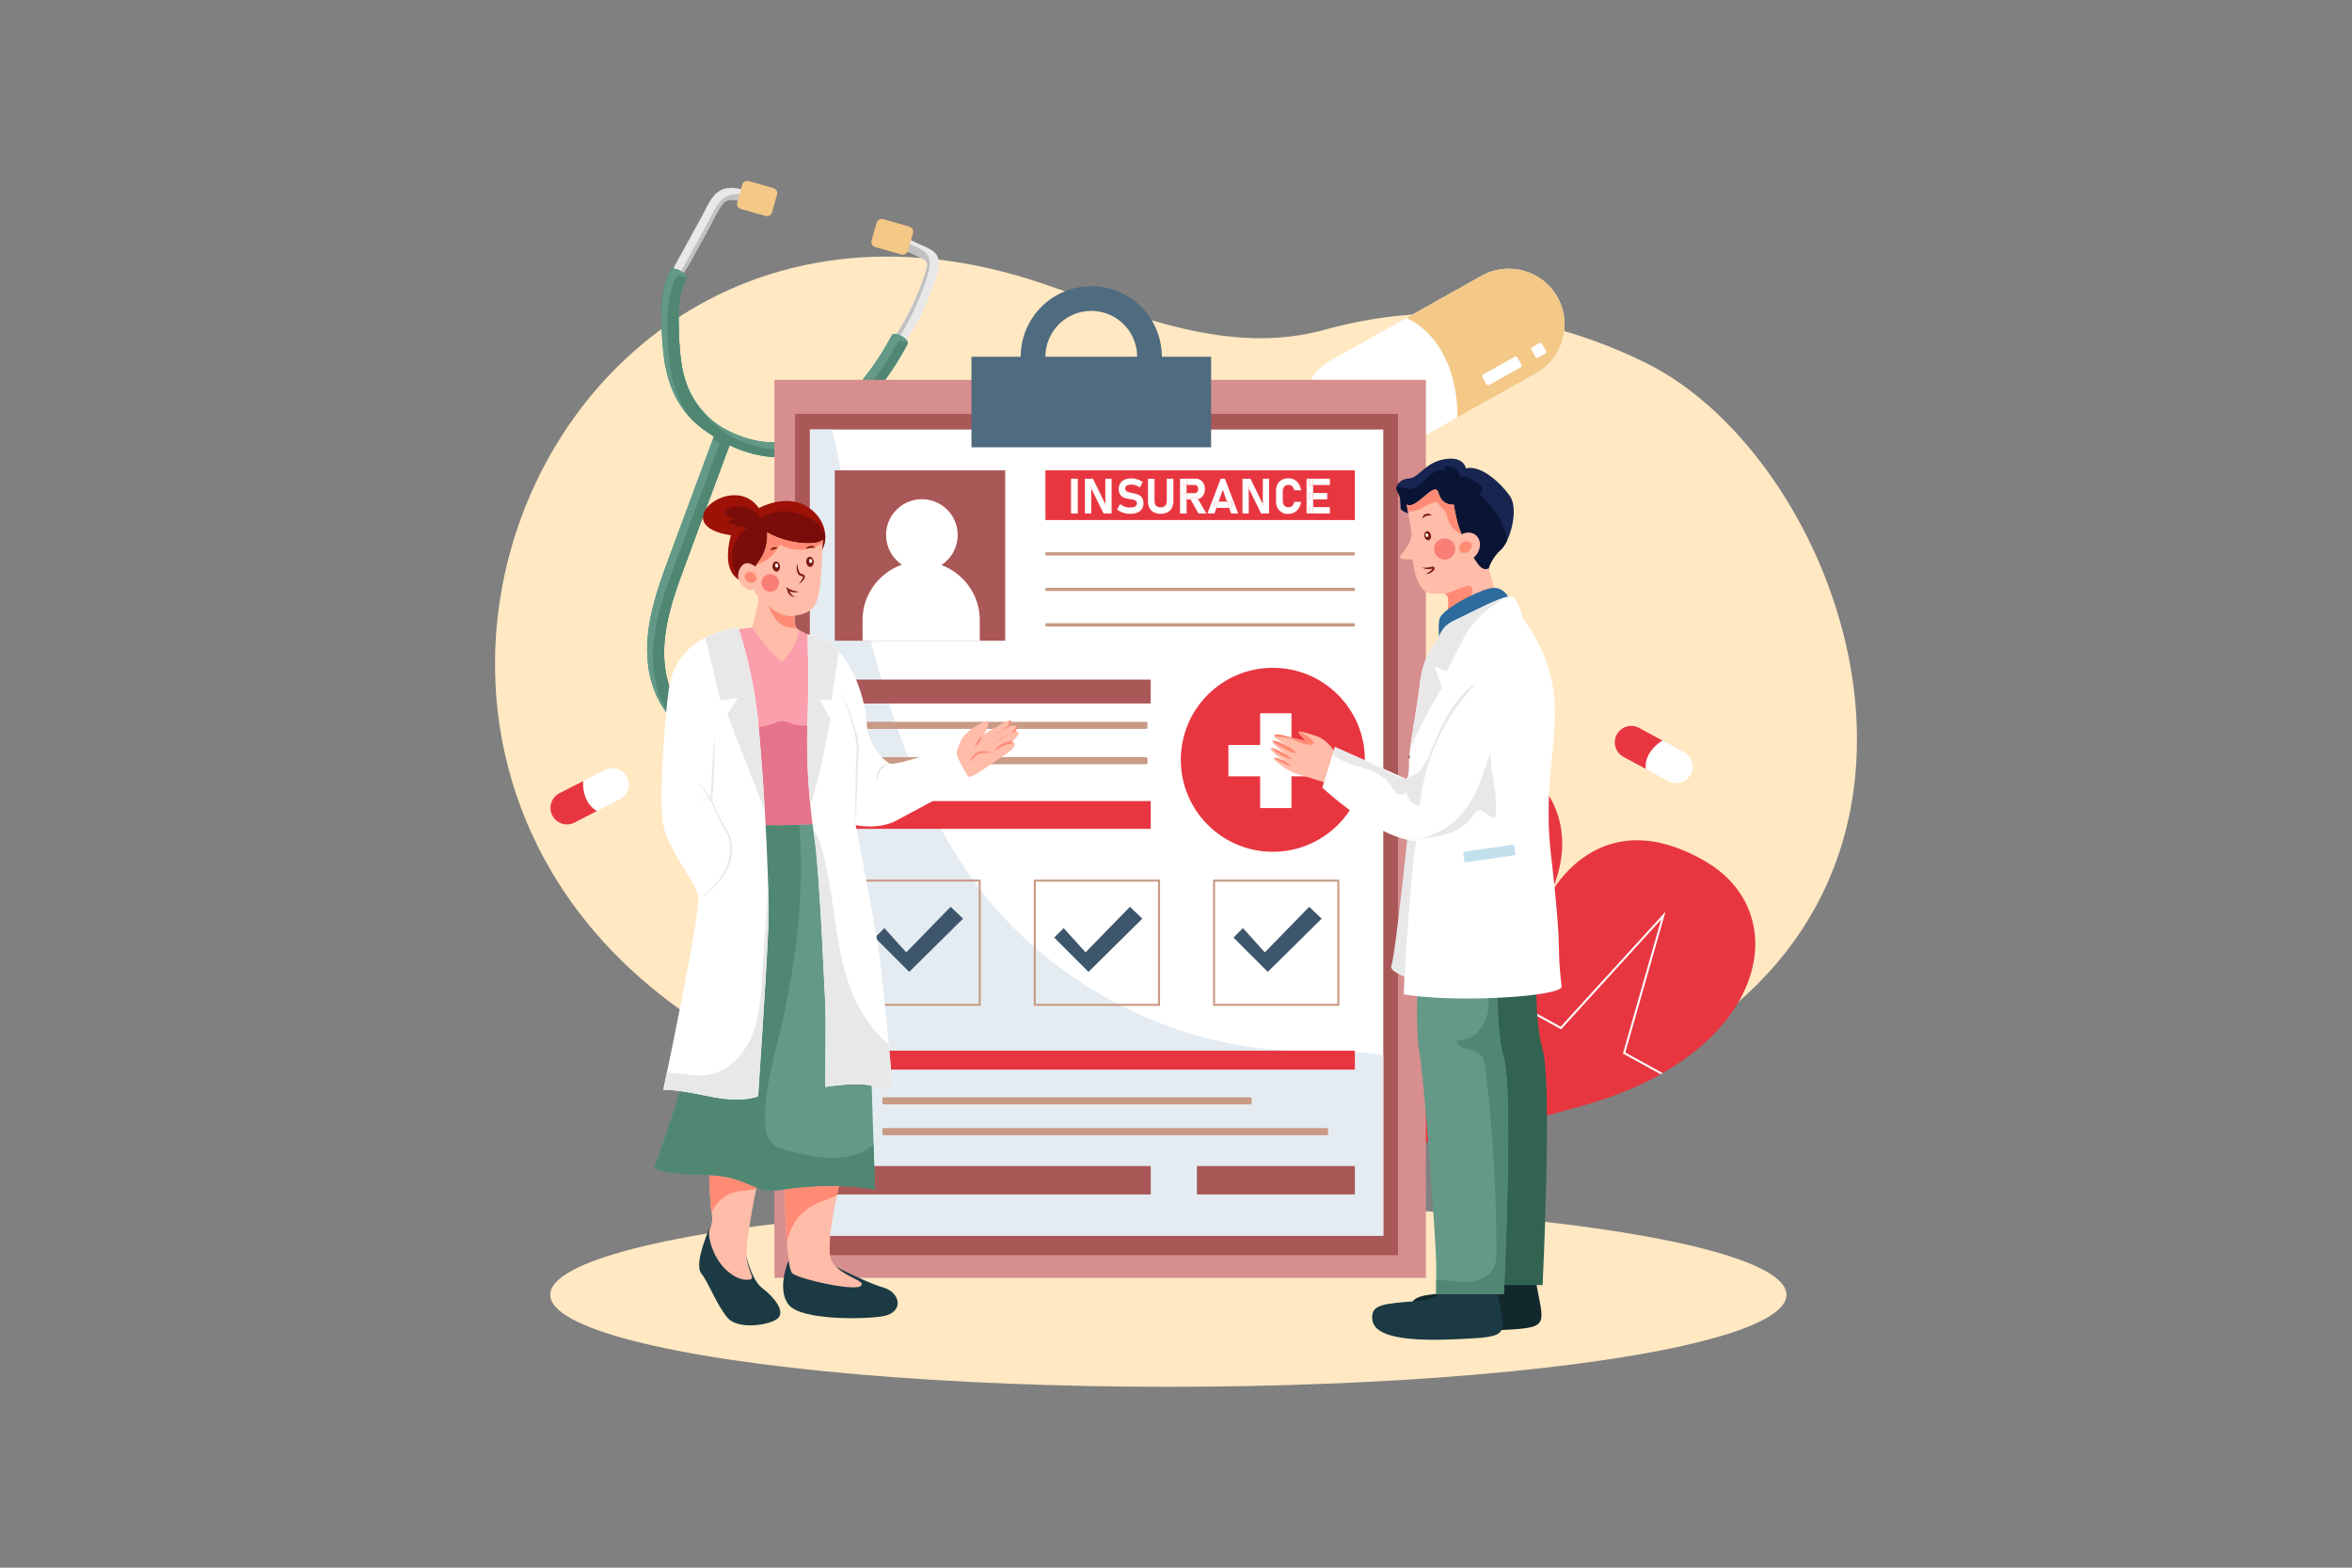 <svg xmlns="http://www.w3.org/2000/svg" xmlns:xlink="http://www.w3.org/1999/xlink" viewBox="0 0 4680 3120"><rect x="0" y="0" width="4680" height="3120" fill="#808080" stroke="none"/><defs><style>.cls-1{fill:none;}.cls-2{fill:#649987;}.cls-13,.cls-3{fill:#fff;}.cls-3{opacity:0;}.cls-4{fill:#ffe8c2;}.cls-5{fill:#e8e8e8;}.cls-6{clip-path:url(#clip-path);}.cls-7{fill:#c1c1c1;}.cls-8{clip-path:url(#clip-path-2);}.cls-9{fill:#0d8389;}.cls-10{clip-path:url(#clip-path-3);}.cls-11{fill:#508773;}.cls-12{fill:#f4c887;}.cls-14{fill:#e83640;}.cls-15{clip-path:url(#clip-path-4);}.cls-16{fill:#d68e8e;}.cls-17{fill:#aa5757;}.cls-18{clip-path:url(#clip-path-5);}.cls-19{fill:#e4ecf2;}.cls-20{fill:#c99a85;}.cls-21{fill:#3e566b;}.cls-22{fill:#4f6b7f;}.cls-23{fill:#1b3a43;}.cls-24{fill:#ffbca9;}.cls-25{clip-path:url(#clip-path-6);}.cls-26{fill:#ff8b74;}.cls-27{clip-path:url(#clip-path-7);}.cls-28{clip-path:url(#clip-path-8);}.cls-29{clip-path:url(#clip-path-9);}.cls-30{fill:#fc9fad;}.cls-31{clip-path:url(#clip-path-10);}.cls-32{fill:#e57389;}.cls-33{fill:#9d1107;}.cls-34{clip-path:url(#clip-path-11);}.cls-35{fill:#7a0d0a;}.cls-36{clip-path:url(#clip-path-12);}.cls-37{fill:#7a1a10;}.cls-38{fill:#f97f76;}.cls-39{clip-path:url(#clip-path-13);}.cls-40{clip-path:url(#clip-path-14);}.cls-41{fill:#11282d;}.cls-42{fill:#326350;}.cls-43{clip-path:url(#clip-path-15);}.cls-44{fill:#182551;}.cls-45{clip-path:url(#clip-path-16);}.cls-46{fill:#0a1535;}.cls-47{clip-path:url(#clip-path-17);}.cls-48{fill:#2d6b9e;}.cls-49{clip-path:url(#clip-path-18);}.cls-50{clip-path:url(#clip-path-19);}.cls-51{fill:#c1e0ec;}</style><clipPath id="clip-path"><path class="cls-1" d="M1486.48,379.85c-16.61-5.2-35.65-9.74-52.07-1.4-19.41,9.87-28.51,35.32-38.4,53.26L1360,497.11c-6,10.9-12.09,21.76-18,32.7-4.88,9-8,16.68-6.16,27,2.61,14.92,25.41,9,22.8-5.89-1.09-6.22,8.58-18.07,11.38-23.16l13.52-24.52,28.18-51.1c8.35-15.15,15.59-33.06,26.51-46.54,10.74-13.24,28-7.39,41.9-3.06C1494.53,407,1500.94,384.38,1486.48,379.85Z"/></clipPath><clipPath id="clip-path-2"><path class="cls-1" d="M1859.1,502c-9-8.38-22.87-12.67-33.8-17.93l-40-19.28c-13.55-6.53-25.87,13.56-12.22,20.14,21.27,10.25,43.13,19.75,64,30.84,9.84,5.23,8.34,11.25,5.58,21.14-3.17,11.36-7.12,22.58-11.24,33.63-16.72,44.77-40.13,86.74-68.53,125.14-9,12.19,11.2,24.3,20.14,12.21a532.49,532.49,0,0,0,77-147.65C1866,542.08,1875.7,517.45,1859.1,502Z"/></clipPath><clipPath id="clip-path-3"><path class="cls-2" d="M1884.06,1351.54c-3-5.5-9.7-8.8-16.2-4a697.72,697.72,0,0,1-191.75,99.87c-70.06,23.48-149,41.19-222.53,24.62a202.07,202.07,0,0,1-54.94-20.94c-34.74-22.74-60.51-56.71-71.12-100.12-17.91-73.32,7-148.4,32.22-216.8q45.72-124.17,92-248.17c30.31,14.59,63.71,23.46,96.19,24,58.85,1,104.71-37.85,145.12-76.26a581.77,581.77,0,0,0,112.87-149.47c4.63-8.76-26.3-26.5-31.31-17a561,561,0,0,1-87.22,122.18,541.55,541.55,0,0,1-55.53,51.44c-21.06,16.86-43.75,33-70.92,37.65-41.72,7.16-87.57-6.81-124.72-28.21-2.14-1.38-4.26-2.77-6.33-4.19-42.19-28.91-66.07-71.18-73.74-121.39-4.33-28.31-5.44-57.28-5.86-85.89-.42-29,1.69-58.3,15.39-84.45,4.61-8.78-26.33-26.53-31.3-17.05-12.83,24.48-17.07,51.46-17.86,78.82a647.72,647.72,0,0,0,3.66,87.08c5.88,54.87,24.68,105.22,67.52,141.76a243.76,243.76,0,0,0,32.9,23.56q-44.16,119.15-88.32,238.29c-27,72.89-54.74,150.2-40.78,229.06,10.47,59.14,44.43,106.78,94.63,135.32a208.15,208.15,0,0,0,41.77,20.86c74.33,27.35,156.24,15.43,230.69-5.2a717.1,717.1,0,0,0,232.64-113.39C1901.39,1366,1894,1350.88,1884.06,1351.54Z"/></clipPath><clipPath id="clip-path-4"><path class="cls-1" d="M3392.67,1713.92c-215.63-125-311.16,71.83-311.16,71.83l-.25-.14s110.34-188.95-113.57-298.46c-190.1-93-385.82,113-270.05,468.76,90,276.65,117.18,312.19,123.2,316.67a2.25,2.25,0,0,0,.55.36,2.12,2.12,0,0,0,.6.25c7.08,2.52,51.71,5.28,331.65-74C3513.61,2097.33,3575.74,1820.06,3392.67,1713.92Z"/></clipPath><clipPath id="clip-path-5"><rect class="cls-1" x="1611.58" y="854.85" width="1140.87" height="1604.4"/></clipPath><clipPath id="clip-path-6"><path class="cls-1" d="M1509.84,2342.18S1480.54,2474,1486,2506.44s20.61,40.56-.69,40.56-54.26-22.31-68.91-64.89,4.58-36,0-64.9-5.61-94.3-5.61-94.3Z"/></clipPath><clipPath id="clip-path-7"><path class="cls-1" d="M1677.24,2328.29s-40.63,153.44-21.2,183.47,70.66,37.1,56.53,47.7-121.89-13.59-136-25.35-15.72-195.47-15.72-195.47Z"/></clipPath><clipPath id="clip-path-8"><path class="cls-1" d="M1730.11,2030.17l11,337.71s-76.93-17.15-185.46,0c-64,10.11-59.07-30.34-166-29.9-55.22.23-88.19-12.31-88.19-12.31S1402,2046,1403,1972.13s51.53-370.61,51.53-370.61l214.23,12.14Z"/></clipPath><clipPath id="clip-path-9"><path class="cls-1" d="M1890.83,1505.25c15.22,1.53,13.6-24.73,27.27-40.42s37.49-28.77,45-29.84.54,21.17-6.7,25.91,24.78-12.14,34.37-19,22.45-10.16,21.29-5.66-5.59,10-5.59,10,13-3.66,16.57-1.33-2.67,10.33-2.67,10.33,11.85.66,4.16,9.49a142.42,142.42,0,0,1-13.09,13.44s6.23-3.2,7.59,3.16-14.82,17.8-14.82,17.8-55.13,37.61-60.39,40.67C1892.21,1569.85,1875.6,1503.71,1890.83,1505.25Z"/></clipPath><clipPath id="clip-path-10"><path class="cls-1" d="M1587.39,1252.48l34.52,17.89,20.2,274.75v93.41s-115.32,8.25-159.28,0S1433.38,1257,1433.38,1257l62.73-8.16Z"/></clipPath><clipPath id="clip-path-11"><path class="cls-1" d="M1510.08,1011.26s54-30.74,97.8-1.87,50.29,88.48-8.39,122-178.82,67.06-145.29-66.13C1323.05,1045.94,1458.86,936.75,1510.08,1011.26Z"/></clipPath><clipPath id="clip-path-12"><path class="cls-1" d="M1474,1128.7c8.43-12.77,21.2-7.35,28.77-1.18,10.91-15.76,24.92-30.64,23.94-67.76,39.1,22.85,98.56,27.42,110.66,14.4,0,0-3,76.18-7.29,101.24s-8.76,44.2-49,50c-.43.07-.85.09-1.28.15.35,9.57,1.91,22.45,7.51,26.93,9.31,7.45-20.93,59.3-30.25,63s-61-66.68-61-66.68,13.11-40.55,12.92-60.42a68.37,68.37,0,0,1-9.36-15.25c-8.94,3.13-19.34-2.8-25.77-12.33C1466.45,1149.79,1467.79,1138.15,1474,1128.7Z"/></clipPath><clipPath id="clip-path-13"><path class="cls-1" d="M1389.42,1784.15c5.49,29.32-69.6,384.65-69.6,384.65s20.14-1.84,89.74,12.83,98.91,0,98.91,0S1525,1938,1528.63,1848.25c2-48.77-1.42-143-6.73-234.09-4.45-76.6-10.24-151-15.25-194.52-11-95.23-37.83-170.81-37.83-170.81-24.89,3.93-46.71,10.41-65.33,19.92-33.88,17.17-57.21,44.15-69,83.14-8.24,27.2-25.64,238.09-14.65,290.3S1383.92,1754.83,1389.42,1784.15Z"/></clipPath><clipPath id="clip-path-14"><path class="cls-1" d="M1612.24,1601.52c2.17,22,4.84,43.19,8,63.11,11,70.07,20.44,313.22,21.9,332.45s0,166.23,0,166.23,72.89-12.37,99,0,34.81,0,34.81,0-18.33-219.8-31.16-294.89-42.12-226.23-42.12-226.23,45.34,10.08,81.06-9.15,148.36-79.68,148.36-79.68-30.22-42.59-28.85-59.07-120,33-134.19,24.73-43-39.84-44.4-79.68c-1-28.27-16-99.68-55.83-142.84-16.26-17.64-36.65-30.58-61.9-33.91,0,0,3.19,92.37,0,168.89C1604.63,1486.27,1606.8,1546.19,1612.24,1601.52Z"/></clipPath><clipPath id="clip-path-15"><path class="cls-1" d="M2824.23,1878s-10.62,157.49,0,215.89,33.62,387.54,33.62,422.93v58.39h134.49s19.46-403.46,0-468.93-10.62-198.2-10.62-198.2Z"/></clipPath><clipPath id="clip-path-16"><path class="cls-1" d="M2916.74,932.15s-3-24.86-42.18-18.29-51.24,37-70.36,38.24-30.41,15.47-23.21,27.11,5.35,20.74,6.21,32.08,52.08,18.07,52.08,18.07,80.79,124.69,101.53,119.34,21.36-18,21.36-18,5.18-19.52,24.39-36.94,35.71-80.89,17.89-106.47S2946.78,924.43,2916.74,932.15Z"/></clipPath><clipPath id="clip-path-17"><path class="cls-1" d="M2962.46,1130.67s-8.12,7.38-19.48-5.89a125.85,125.85,0,0,1-10.34-15,35.7,35.7,0,0,0,4.8-4.94c10.58-13.22,10.2-31.12-.86-40-7.69-6.15-18.5-6.3-27.93-1.39a158,158,0,0,1-8.19-22.71c-5.92-23.59-7.41-36.38-7.41-36.38s-23.46,3.1-30.64-23.38-44.44,35.27-63.27,23.05c0,0,5.38,27.45,9.38,54.13s-28.89,49.44-21.65,53,23.3.07,24.15,4.35,7.91,62.53,34.61,65.24,29.79-2,34.34,6-.92,41-.92,41,89.15-22.25,110.89-19.07C2973.7,1179.63,2962.46,1130.67,2962.46,1130.67Z"/></clipPath><clipPath id="clip-path-18"><path class="cls-1" d="M2657.25,1498.52s-15-26.37-37.56-33.53-33.19-10.72-35.69-8.34,15,17.88,15,17.88-23.79-4.77-42-10.13-25.67-2.39-19.41,3.57,33.81,21.36,33.81,21.36-32.56-17.78-38.82-14.8,28.18,28.21,28.18,28.21-26.3-16.71-31.93-13.22,30.05,26.73,30.05,26.73-20.66-11.32-23.79-7.15,30,26.82,45.07,31,70.58,21.78,70.58,21.78Z"/></clipPath><clipPath id="clip-path-19"><path class="cls-1" d="M3086.09,1700.49c-24.42-214.12,61.53-304.54-55.41-469.56,0,0-11.27-44.14-24.42-44.14a35,35,0,0,0-7.92,1.15l0,0c-15.83,3.77-43.14,16.57-73.74,32-36.62,18.49-48.83,20.36-59.16,42.9s-32.87,36.63-40.39,99.55c-6.12,51.33-16.64,101.4-20.28,138a.39.39,0,0,1,0,.15c-.09,1-.19,2-.28,3v.08c-.17,1.8-.32,3.58-.45,5.31-.36,5-.56,9.73-.56,14.11,0,36.62-9.25,25.35-9.25,25.35l-138.05-61.83-25,80.85s105.61,100.25,187.31,106.82c-6.39,13.35-25.08,260.92-25.08,304.72,105.38,17.69,316.41,4.35,314-15.93C3096.31,1870.11,3110.5,1914.6,3086.09,1700.49Z"/></clipPath></defs><title>09</title><g id="_09" data-name="09"><rect id="_09-2" data-name="09" class="cls-3" width="4680" height="3120"/><path class="cls-4" d="M3275.49,722.58c-249.45-123.19-472-112.66-638.21-66.64-190.69,52.81-373.79-27.12-561.33-91.1C902,164.36,347.37,2108.54,2121,2258.63,4185.3,2433.3,3808.17,985.62,3275.49,722.58Z"/><path class="cls-5" d="M1486.48,379.85c-16.61-5.2-35.65-9.74-52.07-1.4-19.41,9.87-28.51,35.32-38.4,53.26L1360,497.11c-6,10.9-12.09,21.76-18,32.7-4.88,9-8,16.68-6.16,27,2.61,14.92,25.41,9,22.8-5.89-1.09-6.22,8.58-18.07,11.38-23.16l13.52-24.52,28.18-51.1c8.35-15.15,15.59-33.07,26.51-46.54,10.74-13.24,28-7.39,41.9-3.06C1494.53,407,1500.94,384.38,1486.48,379.85Z"/><g class="cls-6"><path class="cls-7" d="M1498.38,392.06c-16.6-5.2-35.65-9.74-52.07-1.4-19.4,9.87-28.51,35.32-38.4,53.26l-36.06,65.4c-6,10.9-12.09,21.76-18,32.7-4.87,9-8,16.68-6.16,27,2.62,14.92,25.41,9,22.81-5.89-1.09-6.22,8.57-18.07,11.37-23.16l13.53-24.52,28.17-51.1c8.36-15.15,15.59-33.06,26.51-46.54,10.74-13.24,28-7.39,41.91-3C1506.43,419.24,1512.85,396.59,1498.38,392.06Z"/></g><path class="cls-5" d="M1859.1,502c-9-8.38-22.88-12.67-33.8-17.93l-40-19.28c-13.55-6.53-25.87,13.56-12.22,20.14,21.27,10.25,43.13,19.75,64,30.84,9.84,5.23,8.34,11.25,5.58,21.14-3.17,11.36-7.12,22.58-11.24,33.63-16.72,44.77-40.13,86.74-68.53,125.14-9,12.19,11.2,24.3,20.14,12.21a532.49,532.49,0,0,0,77-147.65C1866,542.08,1875.7,517.45,1859.1,502Z"/><g class="cls-8"><path class="cls-7" d="M1840.78,502c-9-8.38-22.87-12.67-33.79-17.93l-40-19.28c-13.55-6.53-25.86,13.56-12.22,20.14,21.27,10.25,43.14,19.75,64,30.84,9.83,5.23,8.34,11.25,5.58,21.14-3.17,11.36-7.12,22.58-11.25,33.63-16.71,44.77-40.12,86.74-68.52,125.14-9,12.19,11.19,24.3,20.14,12.21a532.73,532.73,0,0,0,77-147.65C1847.72,542.08,1857.38,517.45,1840.78,502Z"/></g><path class="cls-9" d="M1884.06,1351.54c-3-5.5-9.7-8.8-16.2-4a697.72,697.72,0,0,1-191.75,99.87c-70.06,23.48-149,41.19-222.53,24.62a202.07,202.07,0,0,1-54.94-20.94c-34.74-22.74-60.51-56.71-71.12-100.12-17.91-73.32,7-148.4,32.22-216.8q45.72-124.19,92-248.17c30.31,14.59,63.71,23.46,96.19,24,58.85,1,104.71-37.85,145.12-76.26a581.77,581.77,0,0,0,112.87-149.47c4.63-8.76-26.3-26.5-31.31-17a561,561,0,0,1-87.22,122.18,541.55,541.55,0,0,1-55.53,51.44c-21.06,16.86-43.75,33-70.92,37.65-41.72,7.16-87.57-6.81-124.72-28.21-2.14-1.37-4.26-2.77-6.33-4.19-42.19-28.91-66.07-71.18-73.74-121.39-4.33-28.31-5.44-57.28-5.86-85.89-.42-29,1.69-58.3,15.39-84.45,4.61-8.78-26.33-26.53-31.3-17.05-12.83,24.48-17.07,51.46-17.86,78.82a647.72,647.72,0,0,0,3.66,87.08c5.87,54.87,24.68,105.22,67.52,141.76a244.29,244.29,0,0,0,32.89,23.56q-44.15,119.15-88.31,238.29c-27,72.89-54.74,150.2-40.78,229.06,10.47,59.14,44.43,106.78,94.63,135.32a208.15,208.15,0,0,0,41.77,20.86c74.33,27.35,156.24,15.43,230.69-5.2a717.1,717.1,0,0,0,232.64-113.39C1901.39,1366,1894,1350.88,1884.06,1351.54Z"/><path class="cls-2" d="M1884.06,1351.54c-3-5.5-9.7-8.8-16.2-4a697.72,697.72,0,0,1-191.75,99.87c-70.06,23.48-149,41.19-222.53,24.62a202.07,202.07,0,0,1-54.94-20.94c-34.74-22.74-60.51-56.71-71.12-100.12-17.91-73.32,7-148.4,32.22-216.8q45.72-124.17,92-248.17c30.31,14.59,63.71,23.46,96.19,24,58.85,1,104.71-37.85,145.12-76.26a581.77,581.77,0,0,0,112.87-149.47c4.63-8.76-26.3-26.5-31.31-17a561,561,0,0,1-87.22,122.18,541.55,541.55,0,0,1-55.53,51.44c-21.06,16.86-43.75,33-70.92,37.65-41.72,7.16-87.57-6.81-124.72-28.21-2.14-1.38-4.26-2.77-6.33-4.19-42.19-28.91-66.07-71.18-73.74-121.39-4.33-28.31-5.44-57.28-5.86-85.89-.42-29,1.69-58.3,15.39-84.45,4.61-8.78-26.33-26.53-31.3-17.05-12.83,24.48-17.07,51.46-17.86,78.82a647.72,647.72,0,0,0,3.66,87.08c5.88,54.87,24.68,105.22,67.52,141.76a243.76,243.76,0,0,0,32.9,23.56q-44.16,119.15-88.32,238.29c-27,72.89-54.74,150.2-40.78,229.06,10.47,59.14,44.43,106.78,94.63,135.32a208.15,208.15,0,0,0,41.77,20.86c74.33,27.35,156.24,15.43,230.69-5.2a717.1,717.1,0,0,0,232.64-113.39C1901.39,1366,1894,1350.88,1884.06,1351.54Z"/><g class="cls-10"><path class="cls-11" d="M1895.58,1365.23c-3-5.49-9.7-8.8-16.2-4a698,698,0,0,1-191.75,99.87c-70.06,23.48-149,41.19-222.53,24.61a201.92,201.92,0,0,1-54.94-20.93c-34.75-22.74-60.51-56.71-71.12-100.12-17.91-73.33,7-148.4,32.21-216.8q45.74-124.18,92-248.18c30.31,14.6,63.71,23.46,96.19,24,58.85,1,104.7-37.85,145.12-76.26A581.5,581.5,0,0,0,1817.39,698c4.64-8.76-26.29-26.5-31.3-17a560.43,560.43,0,0,1-87.23,122.17,538.18,538.18,0,0,1-55.52,51.44c-21.06,16.87-43.75,33-70.92,37.66-41.72,7.16-87.57-6.81-124.72-28.21-2.14-1.38-4.26-2.77-6.33-4.19-42.19-28.91-66.07-71.19-73.74-121.39-4.33-28.31-5.44-57.29-5.86-85.89-.42-29,1.68-58.3,15.39-84.46,4.61-8.78-26.33-26.52-31.3-17-12.83,24.48-17.07,51.45-17.86,78.82a647.78,647.78,0,0,0,3.65,87.08c5.88,54.87,24.69,105.22,67.53,141.76a244.29,244.29,0,0,0,32.89,23.56q-44.16,119.14-88.31,238.29c-27,72.89-54.74,150.2-40.78,229.06,10.47,59.13,44.43,106.78,94.63,135.31a207.4,207.4,0,0,0,41.77,20.87c74.33,27.35,156.24,15.43,230.69-5.21a716.88,716.88,0,0,0,232.64-113.38C1912.91,1379.65,1905.48,1364.57,1895.58,1365.23Z"/></g><path class="cls-12" d="M1538.89,374.28l-49-13.88a10.49,10.49,0,0,0-12.92,7.21L1467,403a10.49,10.49,0,0,0,7.21,12.93l49,13.89a10.5,10.5,0,0,0,12.93-7.22l10-35.36A10.5,10.5,0,0,0,1538.89,374.28Z"/><rect class="cls-12" x="1746.72" y="433.72" width="57.69" height="75.36" rx="10.47" transform="translate(837.58 2050.96) rotate(-74.17)"/><ellipse class="cls-4" cx="2324.79" cy="2576.88" rx="1229.94" ry="183.12"/><path class="cls-13" d="M1214.65,1529a32.61,32.61,0,0,0-11.12,3.37l-43.16,22.12v0l-47.22,24.19a32.82,32.82,0,0,0,30,58.4l44.94-23.08,45.44-23.28a32.8,32.8,0,0,0-18.86-61.76Z"/><path class="cls-14" d="M1160.37,1554.5l-47.22,24.19a32.82,32.82,0,0,0,30,58.4l44.94-23.08C1157.17,1597.17,1160.24,1556.22,1160.37,1554.5Z"/><path class="cls-13" d="M2985.06,536.21a110.36,110.36,0,0,0-37.2,12.8l-149.08,83.67L2648,717.09c-53.34,29.9-72.38,98-42.51,151.21,23.27,41.52,69.48,62.17,114,55.31a110.38,110.38,0,0,0,37.2-12.81l143.2-80.19,0-.16,156.65-87.73c53.34-29.9,72.38-98,42.5-151.21C3075.8,550,3029.59,529.34,2985.06,536.21Z"/><path class="cls-12" d="M2985.06,536.21a110.36,110.36,0,0,0-37.2,12.8l-149.08,83.67c106.59,53.08,101.36,192,101.13,197.77l156.65-87.73c53.34-29.9,72.38-98,42.5-151.21C3075.8,550,3029.59,529.34,2985.06,536.21Z"/><path class="cls-13" d="M3019.52,711.59a4,4,0,0,0-5.46-1.54l-62.75,35.09a4,4,0,0,0-1.55,5.46l7.81,14a4,4,0,0,0,5.46,1.54L3025.79,731a4,4,0,0,0,1.54-5.46Z"/><rect class="cls-13" x="3049.72" y="685.14" width="24.03" height="24.03" rx="4.01" transform="translate(49.17 1582.99) rotate(-29.21)"/><path class="cls-13" d="M3350.77,1496.88l-42.66-23.08,0,0-46.66-25.24a32.8,32.8,0,0,0-40.26,50.49,32.55,32.55,0,0,0,9.07,7.26l44.46,24,44.9,24.29a32.8,32.8,0,0,0,40.25-50.49A32.41,32.41,0,0,0,3350.77,1496.88Z"/><path class="cls-14" d="M3217,1461.87a32.89,32.89,0,0,0,13.28,44.47l44.46,24c-3.6-35,31.9-55.65,33.39-56.51l-46.66-25.24A32.9,32.9,0,0,0,3217,1461.87Z"/><path class="cls-14" d="M3392.67,1713.92c-215.63-125-311.16,71.83-311.16,71.83l-.25-.14s110.34-188.95-113.57-298.46c-190.1-93-385.83,113-270.05,468.76,90,276.65,117.18,312.19,123.2,316.67a2.25,2.25,0,0,0,.55.36,2.12,2.12,0,0,0,.6.25c7.08,2.52,51.71,5.28,331.65-74C3513.61,2097.33,3575.74,1820.06,3392.67,1713.92Z"/><g class="cls-15"><path class="cls-13" d="M3313.91,1814.7l-208.52,228.72-74.17-40.87-59.37,58.74,5.55-84.35-69.07-38.06,35.49-198.74-161.64,129.21c-29.55-16.77-239.19-135.62-250-137.62l-.72,3.94c7.82,1.44,153.77,83.21,250,137.83l1.18.67L2938,1749.9,2903.89,1941l69.36,38.21-6.08,92.34,64.74-64.05,74.32,40.94L3305.39,1830l-76.11,266.69,133.17,73.37,1.93-3.51L3234,2094.71Z"/></g><rect class="cls-16" x="1540.94" y="755.96" width="1296.28" height="1787.24"/><rect class="cls-17" x="1582.05" y="823.77" width="1199.71" height="1674.28"/><rect class="cls-13" x="1611.58" y="854.85" width="1140.87" height="1604.4"/><g class="cls-18"><path class="cls-19" d="M2760.25,2101.18c-67.5-11.66-136.63-7-205-11-243.85-13.94-478.64-143-621.06-341.46-63.33-88.24-108.6-188.26-145.27-290.5a2037.48,2037.48,0,0,1-99.22-400.77c-16.18-114-24.77-235.12-90.48-329.62l-185.41,399.07q-26,423.54-52,847.09c-6.06,98.64-12.09,198.17,2.86,295.86s52.74,194.71,123.05,264.16c60.54,59.8,141,95.4,222.59,119.67,268.37,79.83,555.82,48.35,833.37,11.4,98.79-13.15,201.64-28.47,283.33-85.55,82.55-57.67,134.65-156.6,135.51-257.29.35-41.87-8-84.67-30.21-120.19C2896,2144,2827.75,2112.84,2760.25,2101.18Z"/></g><rect class="cls-17" x="1661.02" y="936.09" width="339.1" height="339.08"/><rect class="cls-14" x="2080.21" y="936.09" width="615.72" height="98.9"/><rect class="cls-17" x="1661.03" y="1352.56" width="628.71" height="47.5"/><rect class="cls-14" x="1671.01" y="1594.24" width="618.73" height="55.34"/><rect class="cls-14" x="1661.03" y="2091.09" width="1034.91" height="37.63"/><rect class="cls-17" x="1661.03" y="2320.68" width="628.71" height="56.51"/><rect class="cls-17" x="2381.58" y="2320.68" width="314.36" height="56.51"/><path class="cls-13" d="M1873,1124.55a71.2,71.2,0,1,0-78.27-.64c-45.5,15.9-78.37,59.32-78.37,110.07v41.18h233.13V1234C1949.49,1183.91,1917.53,1141,1873,1124.55Z"/><rect class="cls-20" x="2080.21" y="1099.05" width="615.72" height="6.57" rx="1.19"/><rect class="cls-20" x="2080.21" y="1169.69" width="615.72" height="6.57" rx="1.19"/><rect class="cls-20" x="2080.21" y="1240.32" width="615.72" height="6.57" rx="1.19"/><rect class="cls-20" x="1661.03" y="1436.58" width="622.24" height="14.13" rx="2.56"/><rect class="cls-20" x="1661.03" y="1506.81" width="622.24" height="14.13" rx="2.56"/><rect class="cls-20" x="1755.79" y="2183.86" width="734.71" height="14.13" rx="2.56"/><rect class="cls-20" x="1755.79" y="2245.08" width="887" height="14.13" rx="2.56"/><circle class="cls-14" cx="2532.69" cy="1512.13" r="183.09"/><polygon class="cls-13" points="2569.78 1419.54 2507.38 1419.54 2507.38 1482.67 2444.25 1482.67 2444.25 1545.07 2507.38 1545.07 2507.38 1608.2 2569.78 1608.2 2569.78 1545.07 2632.91 1545.07 2632.91 1482.67 2569.78 1482.67 2569.78 1419.54"/><path class="cls-20" d="M1700.24,2001.83h251.25V1750.58H1700.24Zm4-247.25h243.25v243.25H1704.24Z"/><polygon class="cls-21" points="1803.28 1895.39 1759.71 1847.11 1740.87 1865.95 1809.16 1934.24 1916.31 1828.27 1891.58 1804.72 1803.28 1895.39"/><path class="cls-20" d="M2057,2001.83h251.25V1750.58H2057Zm4-247.25h243.25v243.25H2061Z"/><polygon class="cls-21" points="2160.02 1895.39 2116.45 1847.11 2097.62 1865.95 2165.91 1934.24 2273.05 1828.27 2248.33 1804.72 2160.02 1895.39"/><path class="cls-20" d="M2413.72,2001.83H2665V1750.58H2413.72Zm4-247.25H2661v243.25H2417.72Z"/><polygon class="cls-21" points="2516.76 1895.39 2473.2 1847.11 2454.36 1865.95 2522.65 1934.24 2629.8 1828.27 2605.07 1804.72 2516.76 1895.39"/><path class="cls-22" d="M2171.42,569.64A140.4,140.4,0,0,0,2031,710h-98V890.18h476.84V710h-98A140.4,140.4,0,0,0,2171.42,569.64ZM2080.21,710a91.21,91.21,0,0,1,182.42,0Z"/><rect class="cls-13" x="2131.08" y="952.7" width="13.51" height="69.17"/><polygon class="cls-13" points="2200.53 1005.69 2199.39 1003.34 2199.39 1006.93 2200.53 1005.69"/><polygon class="cls-13" points="2199.39 1003.34 2200.53 1005.69 2199.39 1006.93 2199.39 1003.34 2174.8 952.7 2158.86 952.7 2158.86 1021.82 2171.33 1021.82 2171.33 971.96 2170.18 969.63 2171.33 968.4 2171.33 971.96 2195.82 1021.82 2211.86 1021.82 2211.86 952.7 2199.39 952.7 2199.39 1003.34"/><polygon class="cls-13" points="2170.18 969.63 2171.33 971.96 2171.33 968.4 2170.18 969.63"/><path class="cls-13" d="M2264.88,984.5a58.3,58.3,0,0,0-11-3.12,4.88,4.88,0,0,1-.55-.12l-.54-.12-.38-.07a2.32,2.32,0,0,1-.38-.07,66.21,66.21,0,0,1-7.09-1.71,10.29,10.29,0,0,1-4.24-2.55A6.43,6.43,0,0,1,2239,972v0a6.17,6.17,0,0,1,3.28-5.54q3.28-2,9.28-2a25.14,25.14,0,0,1,8.35,1.52,34.94,34.94,0,0,1,8.35,4.28l5.52-11a42.76,42.76,0,0,0-7-3.9,41.26,41.26,0,0,0-7.59-2.47,35.27,35.27,0,0,0-7.59-.86,34.44,34.44,0,0,0-13.8,2.5,18.93,18.93,0,0,0-8.7,7.26,21,21,0,0,0-3,11.46v0q0,7.56,3.19,11.68a16.92,16.92,0,0,0,7.75,5.75,64,64,0,0,0,11.52,2.74l1,.14a.91.91,0,0,0,.26.05.71.71,0,0,1,.27,0,49.18,49.18,0,0,1,6.47,1.38,9.34,9.34,0,0,1,4.09,2.37,6.05,6.05,0,0,1,1.57,4.38v.05a6.81,6.81,0,0,1-3.52,6.11q-3.53,2.17-9.9,2.17a33.08,33.08,0,0,1-10.75-1.79,29.49,29.49,0,0,1-9.23-5.06l-6,10.75a34.38,34.38,0,0,0,7.44,4.64,41.46,41.46,0,0,0,8.9,2.92l4.73,1h5a36.91,36.91,0,0,0,14.25-2.47,19.32,19.32,0,0,0,9-7.19,20.09,20.09,0,0,0,3.1-11.32v-.09q0-7.05-2.95-11.11A17.12,17.12,0,0,0,2264.88,984.5Z"/><path class="cls-13" d="M2321.7,997.18q0,5.94-3.21,9.23t-9.06,3.28q-5.8,0-9-3.28t-3.19-9.23V952.7h-13v44.14a30.38,30.38,0,0,0,2.94,13.92,20.08,20.08,0,0,0,8.62,8.8,32.43,32.43,0,0,0,27.33,0,20.15,20.15,0,0,0,8.65-8.8,30,30,0,0,0,3-13.92V952.7h-13Z"/><polygon class="cls-13" points="2353.24 981.48 2361.09 981.48 2361.09 965.21 2353.24 965.21 2353.24 952.65 2348.06 952.65 2348.06 1021.87 2361.09 1021.87 2361.09 994.04 2353.24 994.04 2353.24 981.48"/><rect class="cls-13" x="2353.24" y="952.65" width="7.85" height="12.56"/><rect class="cls-13" x="2353.24" y="981.48" width="7.85" height="12.56"/><path class="cls-13" d="M2381.74,989.71l2.11,3.64a18.06,18.06,0,0,0,4.53-1.88,17.32,17.32,0,0,0,6.73-7.26,26,26,0,0,0,0-21.74,17.37,17.37,0,0,0-6.71-7.25,19.23,19.23,0,0,0-10-2.57h-17.27v12.56h16.22a6.3,6.3,0,0,1,3.57,1,6.43,6.43,0,0,1,2.36,2.85,10.47,10.47,0,0,1,.83,4.28,10.91,10.91,0,0,1-.88,4.28,6.56,6.56,0,0,1-2.35,2.86,6.34,6.34,0,0,1-3.53,1h-16.22V994H2369l-1.2-2.14Z"/><path class="cls-13" d="M2378.36,994H2369l15.59,27.83h15.8l-16.54-28.52A21.5,21.5,0,0,1,2378.36,994Z"/><path class="cls-13" d="M2383.85,993.35l-2.11-3.64-13.94,2.19L2369,994h9.36A21.5,21.5,0,0,0,2383.85,993.35Z"/><polygon class="cls-13" points="2415.23 998.22 2415.23 1010.78 2420.45 1010.78 2424.85 998.22 2415.23 998.22"/><polygon class="cls-13" points="2424.85 998.22 2420.45 1010.78 2445.79 1010.78 2441.39 998.22 2424.85 998.22"/><polygon class="cls-13" points="2428.98 952.7 2402.53 1021.87 2416.56 1021.87 2420.45 1010.78 2415.23 1010.78 2415.23 998.22 2424.85 998.22 2433.12 974.63 2441.39 998.22 2451.62 998.22 2451.62 1010.78 2445.79 1010.78 2449.67 1021.87 2463.71 1021.87 2437.26 952.7 2428.98 952.7"/><polygon class="cls-13" points="2451.62 998.22 2441.39 998.22 2445.79 1010.78 2451.62 1010.78 2451.62 998.22"/><polygon class="cls-13" points="2513.94 1005.69 2512.8 1003.34 2512.8 1006.93 2513.94 1005.69"/><polygon class="cls-13" points="2512.8 1003.34 2513.94 1005.69 2512.8 1006.93 2512.8 1003.34 2488.21 952.7 2472.27 952.7 2472.27 1021.82 2484.73 1021.82 2484.73 971.96 2483.59 969.63 2484.73 968.4 2484.73 971.96 2509.23 1021.82 2525.26 1021.82 2525.26 952.7 2512.8 952.7 2512.8 1003.34"/><polygon class="cls-13" points="2483.59 969.63 2484.73 971.96 2484.73 968.4 2483.59 969.63"/><path class="cls-13" d="M2553.93,970.89a9.66,9.66,0,0,1,3.92-4.37,12.18,12.18,0,0,1,6.23-1.5,10.13,10.13,0,0,1,5.07,1.28A11.33,11.33,0,0,1,2573,970a17.41,17.41,0,0,1,2.36,5.85h13.51a35.18,35.18,0,0,0-4.64-12.91,22.92,22.92,0,0,0-8.49-8.16,23.94,23.94,0,0,0-11.66-2.81,28,28,0,0,0-13.51,3,20.32,20.32,0,0,0-8.56,8.82,30.39,30.39,0,0,0-3,14v19a30.37,30.37,0,0,0,3,14,20.17,20.17,0,0,0,8.56,8.8l5.62,3h7.89a23.81,23.81,0,0,0,11.64-2.81,22.92,22.92,0,0,0,8.46-8.16,35.69,35.69,0,0,0,4.69-12.91h-13.51a17.39,17.39,0,0,1-2.28,5.9,10.82,10.82,0,0,1-3.86,3.68,10.34,10.34,0,0,1-5.14,1.27,12.18,12.18,0,0,1-6.23-1.5,9.69,9.69,0,0,1-3.92-4.36,15.85,15.85,0,0,1-1.36-6.89v-19A16.06,16.06,0,0,1,2553.93,970.89Z"/><rect class="cls-13" x="2604.52" y="981.24" width="8.33" height="12.56"/><rect class="cls-13" x="2612.85" y="1009.31" width="33.3" height="12.56"/><rect class="cls-13" x="2612.85" y="981.24" width="28.07" height="12.56"/><rect class="cls-13" x="2604.52" y="1009.31" width="8.33" height="12.56"/><rect class="cls-13" x="2612.85" y="952.7" width="33.3" height="12.56"/><polygon class="cls-13" points="2604.52 952.7 2599.81 952.7 2599.81 1021.87 2604.52 1021.87 2604.52 1009.31 2612.85 1009.31 2612.85 993.8 2604.52 993.8 2604.52 981.24 2612.85 981.24 2612.85 965.25 2604.52 965.25 2604.52 952.7"/><rect class="cls-13" x="2604.52" y="952.7" width="8.33" height="12.56"/><path class="cls-23" d="M1756.73,2562.08c-35.33-9.74-118.81-53.85-118.81-53.85h-68.58s-24.89,56.53-.16,88.32,152.6,29.24,187.55,23C1799.9,2611.77,1792.06,2571.82,1756.73,2562.08Z"/><path class="cls-23" d="M1516.25,2563.23c-26.1-19.78-38.46-94.31-38.46-94.31L1416,2435s-37.07,78.07-20.59,99.37,30.23,62.36,52.21,88.21,89.29,13.69,101.32,0S1542.36,2583,1516.25,2563.23Z"/><path class="cls-24" d="M1410.82,2322.91s1,65.4,5.61,94.3-14.66,22.31,0,64.9,47.62,64.89,68.91,64.89,6.19-8.11.69-40.56,23.81-164.26,23.81-164.26Z"/><g class="cls-25"><path class="cls-26" d="M1468,2258.86c-20.92-1.09-42.55,0-61.61,8.7s-35.14,26.27-37.12,47.12c-1.91,20.17,9,39,17.11,57.55a217.19,217.19,0,0,1,17.77,78.61c4.75-32,21.42-65.62,52-76.39,14.18-5,29.68-4.5,44.35-7.82a87,87,0,0,0,44.73-26.1l-8.83-61.74C1516.94,2264.48,1492,2260.11,1468,2258.86Z"/></g><path class="cls-24" d="M1656,2511.76c-19.43-30,21.2-183.47,21.2-183.47l-116.41,10.35s1.58,183.72,15.72,195.47,121.89,35.95,136,25.35S1675.47,2541.79,1656,2511.76Z"/><g class="cls-27"><path class="cls-26" d="M1582.78,2279.73c-18.7,2.44-39.07,5.74-51.64,19.8-9.93,11.11-12.86,27.06-11.43,41.89s6.73,29,11.5,43.07a653.53,653.53,0,0,1,30.21,135.69c-1.94-42.66,10.24-89.5,45.09-114.18,16.26-11.51,35.84-17.1,54.18-24.88s36.7-18.93,45.35-36.88l-57.92-60.78C1628,2274.17,1604.72,2276.85,1582.78,2279.73Z"/></g><path class="cls-2" d="M1668.78,1613.66l-214.23-12.14s-50.48,296.74-51.53,370.61-101.52,353.54-101.52,353.54,33,12.54,88.19,12.31c106.88-.44,102,40,166,29.9,108.53-17.15,185.46,0,185.46,0l-11-337.71Z"/><g class="cls-28"><path class="cls-11" d="M1758.91,2254.3c-2.09,1.13-3.37,3.28-4.64,5.29-17.33,27.3-50.26,41.53-82.49,44.19s-64.36-4.61-95.88-11.83c-17-3.9-35.65-8.9-45.24-23.47-6.05-9.17-7.33-20.62-7.81-31.6-2.73-62.64,15.14-124.06,29.67-185.05,37.17-156.06,53.21-318.62,30.74-477.46l-68.5,43.21q-21.78,141.23-55,280.38c-22.17,92.74-49.58,187.46-109.57,261.59-29.63,36.61-68.08,70.15-77.09,116.38-4.91,25.16-.27,51.11,4.88,76.22,4.46,21.77,9.94,44.66,25.44,60.57,17.52,18,43.95,23.17,68.65,27.51l172.07,30.22c42.63,7.49,85.53,15,128.81,14.87,34.8-.1,69.9-5.27,102.09-18.49,70.79-29.07,120.12-93,166-154.27a409.31,409.31,0,0,1-169.59-55.68C1767.59,2254.58,1762.84,2252.18,1758.91,2254.3Z"/></g><path class="cls-24" d="M2020.34,1455.21s6.27-8,2.67-10.33-16.57,1.33-16.57,1.33,4.42-5.47,5.59-10-11.7-1.22-21.29,5.66-41.6,23.75-34.37,19,14.19-27,6.7-25.91-31.29,14.14-45,29.84-12,42-27.27,40.42,1.38,64.6,53,34.52c5.26-3.06,60.39-40.67,60.39-40.67s16.18-11.44,14.82-17.8-7.59-3.16-7.59-3.16a142.42,142.42,0,0,0,13.09-13.44C2032.19,1455.87,2020.34,1455.21,2020.34,1455.21Z"/><g class="cls-29"><path class="cls-26" d="M1999.82,1466c2.89-1.54,5.89-3.22,8.72-5.11a217.48,217.48,0,0,0-30.89,16.87Z"/><path class="cls-26" d="M2035.57,1428.68c-4.25-2-8.72-4-13.44-4.1s-9.77,1.8-12.11,5.9c-1.91,3.33-1.77,7.46-3.24,11-2,4.77-6.53,7.87-10.85,10.68l-16.78,10.93,28-16.25c4.58-2.65,9.74-5.41,14.91-4.25-.87,7.9-6.7,13.7-13.55,18.28,1.93-.86,3.86-1.7,5.81-2.5,5.17-2.13,11.2-4,16.17-1.46-.67,7.77-7.72,13.5-15,16.39s-15.18,4-22.13,7.49a34.24,34.24,0,0,0-14.4,14,99.05,99.05,0,0,1,49.45-17.69l20.94-16.9c5.63-4.08,5.91-12.88,2.33-18.84S2041.83,1431.7,2035.57,1428.68Z"/></g><path class="cls-26" d="M1946.44,1496.75l-.84.3-.83.39c-.55.27-1.11.52-1.64.82a21.56,21.56,0,0,0-2.91,2.22,34.33,34.33,0,0,0-4.65,5.07,31.93,31.93,0,0,0-5.81,12.17,67.54,67.54,0,0,1,8.19-10.12,52.1,52.1,0,0,1,4.72-4.23,20.45,20.45,0,0,1,2.42-1.68c.43-.23.89-.42,1.32-.63l.67-.31.72-.23c.48-.17.94-.35,1.43-.5l1.5-.37c1-.3,2-.4,3.06-.64,2.09-.3,4.2-.58,6.36-.72,4.3-.35,8.67-.42,13.14-.56a47.91,47.91,0,0,0-13.17-2.57A35,35,0,0,0,1946.44,1496.75Z"/><path class="cls-26" d="M1949.38,1469.36l-3.22,5c-1.06,1.65-2.11,3.25-3.27,4.77a19.18,19.18,0,0,1-4.24,4.19,8.82,8.82,0,0,0,6.4-1.91,18.24,18.24,0,0,0,4.48-4.89,24.2,24.2,0,0,0,2.69-5.88,18.58,18.58,0,0,0,.88-6.42A53.06,53.06,0,0,0,1949.38,1469.36Z"/><path class="cls-30" d="M1587.39,1252.48l-91.28-3.66-62.73,8.16s5.49,373.31,49.45,381.55,159.28,0,159.28,0v-93.41l-20.2-274.75Z"/><g class="cls-31"><path class="cls-32" d="M1642.17,1434.68a87.49,87.49,0,0,1-68.1,5.06c-5.41-1.86-10.78-4.3-16.5-4.49-6.73-.22-13.11,2.69-19.43,5-37.23,13.66-81.2,7.09-112.81-16.86L1435.78,1545c1.6,18.59,3.25,37.43,9.7,54.93,16.57,44.94,62.33,73.4,108.86,84.75,38.25,9.33,82,8.24,112.9-16.13,31.34-24.7,42.29-72,25-107.93Z"/></g><path class="cls-33" d="M1607.88,1009.39c-43.78-28.87-97.8,1.86-97.8,1.86-51.22-74.5-187,34.69-55.88,54-33.53,133.19,86.62,99.66,145.29,66.13S1651.65,1038.26,1607.88,1009.39Z"/><g class="cls-34"><path class="cls-35" d="M1459.94,1032.38a54.56,54.56,0,0,0,16.51,2.28A20.17,20.17,0,0,0,1459.94,1032.38Z"/><path class="cls-35" d="M1603.86,1027.62c-28.34-13-64-15.1-89.14,3.38-14.26-20.07-42.94-28.4-65.74-19.11-3.41,1.39-7.14,3.82-7.21,7.5-.06,3.31,2.9,5.81,5.74,7.51a54.3,54.3,0,0,0,12.43,5.48,20.17,20.17,0,0,1,16.51,2.28,54.56,54.56,0,0,1-16.51-2.28,19.57,19.57,0,0,0-10.89,7.46,84.72,84.72,0,0,0,40.61,9.55c-18.61,10.29-30.8,30.67-32.64,51.86s6.17,42.72,20.21,58.69a65.7,65.7,0,0,0,19.89,15.78c21.74,10.74,47.62,5.18,71.17-.6l69.16-77.95c8.75-11.91,7.62-29.12.12-41.85S1617.28,1033.79,1603.86,1027.62Z"/></g><path class="cls-24" d="M1526.75,1059.76c1,37.12-13,52-23.94,67.76-7.57-6.17-20.34-11.59-28.77,1.18-6.25,9.45-7.6,21.09-.14,32.12,6.43,9.53,16.83,15.46,25.77,12.33a68.37,68.37,0,0,0,9.36,15.25c.19,19.87-12.92,60.42-12.92,60.42s51.72,70.41,61,66.68,39.56-55.57,30.25-63c-5.6-4.48-7.16-17.36-7.51-26.93.43-.06.85-.08,1.28-.15,40.2-5.8,44.65-24.93,49-50s7.29-101.24,7.29-101.24C1625.31,1087.18,1565.85,1082.61,1526.75,1059.76Z"/><g class="cls-36"><path class="cls-26" d="M1638.75,1051.13A144.54,144.54,0,0,0,1544,1020c-10,.39-20.64,2.09-28.3,8.6-11.85,10.08-12.74,27.75-12.7,43.31l.12,52.48a75,75,0,0,0,46.23-36.44,6.08,6.08,0,0,1,2.58-3c1.59-.68,3.38.18,4.93,1,30.17,15.31,70,8.55,93.41-15.86l-9.57-12.73C1642.66,1055.74,1640.7,1052.69,1638.75,1051.13Z"/><path class="cls-26" d="M1594.88,1231l-6.26-4.92a70.18,70.18,0,0,1-60.46-21.52c3.73,8.3,7.48,16.65,12.68,24.12s12,14.07,20.33,17.66a48.85,48.85,0,0,0,19.27,3.51c5.51,0,11.49-.84,15.39-4.74S1599.83,1233.39,1594.88,1231Z"/><path class="cls-26" d="M1499.49,1140.42c-5.58-4-12.82-3.36-16.19,1.36s-1.56,11.76,4,15.73,12.82,3.37,16.18-1.35S1505.07,1144.4,1499.49,1140.42Z"/></g><path class="cls-37" d="M1599.51,1143.93a6.69,6.69,0,0,0-2-.94,5.08,5.08,0,0,0-1-.22l-.81-.15c-.2,0-.41-.07-.6-.12l-.57-.18c-3-1-4.87-4.69-5.93-8.53a77.49,77.49,0,0,1-2.1-12.34,32.63,32.63,0,0,0-1,13,20.57,20.57,0,0,0,.7,3.33,15,15,0,0,0,1.33,3.27,11.67,11.67,0,0,0,2.26,3,10.24,10.24,0,0,0,3.35,2.07l.94.29c.32.07.64.12,1,.18l.76.13a3.26,3.26,0,0,1,.59.11,3.15,3.15,0,0,1,.86.33.6.6,0,0,1,.22.17c.08,0,.09.12.15.17a2.78,2.78,0,0,1-.06,1.81,13.82,13.82,0,0,1-1.06,2.6,47,47,0,0,1-3.21,5.24c-1.16,1.76-2.43,3.46-3.66,5.24a35.54,35.54,0,0,0,9.56-8.85,14.7,14.7,0,0,0,1.72-3.11,6.33,6.33,0,0,0,.3-.93,5.71,5.71,0,0,0-.09-3.47A4.72,4.72,0,0,0,1599.51,1143.93Z"/><path class="cls-37" d="M1543.33,1089.13a8.92,8.92,0,0,0-4.36.24,9.94,9.94,0,0,0-3.71,2.06,13.07,13.07,0,0,0-1.41,1.57,8.76,8.76,0,0,0-1,2,11.44,11.44,0,0,0,2.09-.33c.66-.12,1.26-.3,1.85-.46,1.18-.29,2.25-.68,3.31-1s2.09-.64,3.19-.93a35.5,35.5,0,0,1,3.74-.81A5.68,5.68,0,0,0,1543.33,1089.13Z"/><path class="cls-38" d="M1528.46,1143.18a17.47,17.47,0,1,0,21.15,12.77A17.48,17.48,0,0,0,1528.46,1143.18Z"/><path class="cls-37" d="M1610.83,1108.06c-4.1.37-7,5.15-6.52,10.69s4.21,9.74,8.3,9.38,7-5.16,6.52-10.69S1614.92,1107.7,1610.83,1108.06Z"/><path class="cls-37" d="M1543.64,1117.52c-4.1.36-7,5.15-6.53,10.69s4.22,9.73,8.31,9.37,7-5.15,6.52-10.69S1547.73,1117.15,1543.64,1117.52Z"/><path class="cls-13" d="M1612.7,1112.3c-1.68.15-2.88,2.12-2.68,4.39s1.73,4,3.41,3.84,2.89-2.11,2.68-4.38S1614.38,1112.15,1612.7,1112.3Z"/><path class="cls-13" d="M1545,1121.43c-1.68.15-2.88,2.12-2.68,4.39s1.73,4,3.42,3.84,2.88-2.11,2.68-4.38S1546.73,1121.28,1545,1121.43Z"/><path class="cls-37" d="M1618.09,1087a10.82,10.82,0,0,0-5.6-.56,14.83,14.83,0,0,0-5,1.73,12.18,12.18,0,0,0-4,3.49,42.24,42.24,0,0,0,5.07-.53l4.58-.74a27.5,27.5,0,0,1,4.29-.33,11.78,11.78,0,0,1,4.55,1A6.11,6.11,0,0,0,1618.09,1087Z"/><path class="cls-37" d="M1570,1172.47l-3.1,2a25.16,25.16,0,0,0,4.25,2.27c-.2-.58-.37-1.17-.57-1.74Z"/><path class="cls-37" d="M1578.88,1175.45a40.64,40.64,0,0,1-5.12-1.77,29.21,29.21,0,0,1-4.62-2.49l-4.29-2.8,1.19,4.8c.24,1,.46,2,.73,2.92l.53,1.43a8.68,8.68,0,0,0,.6,1.4,15.35,15.35,0,0,0,1.56,2.65,16,16,0,0,0,2,2.36,14.89,14.89,0,0,0,5.19,3.18,11.66,11.66,0,0,0,5.8.57,16.4,16.4,0,0,1-4.94-2.32,15.86,15.86,0,0,1-3.73-3.52,20,20,0,0,1-2.4-4.43,5.63,5.63,0,0,1-.24-.69,25.16,25.16,0,0,1-4.25-2.27l3.1-2,.58,2.53c.2.57.37,1.16.57,1.74.42.18.85.34,1.28.49a29.09,29.09,0,0,0,5.89,1.32,34.5,34.5,0,0,0,5.92.11,25.7,25.7,0,0,0,5.78-1.05c-1.94-.28-3.82-.54-5.67-.92S1580.65,1175.92,1578.88,1175.45Z"/><path class="cls-13" d="M1506.65,1419.64c-11-95.23-37.83-170.81-37.83-170.81-24.89,3.93-46.71,10.41-65.33,19.92-33.88,17.17-57.21,44.15-69,83.14-8.24,27.2-25.64,238.09-14.65,290.3s64.1,112.65,69.6,142-69.6,384.65-69.6,384.65,20.14-1.84,89.74,12.83,98.91,0,98.91,0S1525,1938,1528.63,1848.25c2-48.77-1.42-143-6.73-234.09C1517.45,1537.56,1511.65,1463.13,1506.65,1419.64Z"/><g class="cls-39"><path class="cls-5" d="M1550.3,1856.38l-16.43-187.73-17.37,275.19c-2.59,41-5.41,83-21.86,120.71s-49.57,70.79-90.42,75.42c-24.87,2.82-49.72-5-74.75-5.1s-53.77,11.37-59.57,35.72c-5.9,24.8,15,47.94,36.87,61.11,36.8,22.21,80,31,122.6,37,44.14,6.22,96.82,6.52,124-28.82,19.65-25.58,18.42-61,16.27-93.14Z"/></g><path class="cls-5" d="M1456.46,1685.28l-.19-2.38c-.14-1.58-.23-3.17-.41-4.75l-.74-4.71c-.13-.78-.22-1.58-.39-2.35l-.54-2.32-1.08-4.64,0-.22-.14-.25c-4.43-7.65-8.86-15.3-13.1-23s-8.42-15.53-12.26-23.47c-1.91-4-3.8-8-5.52-12-.87-2-1.69-4.06-2.51-6.12a31.44,31.44,0,0,0-1.4-3.13,4.84,4.84,0,0,0-1.27-1.58,3.67,3.67,0,0,0-1-.51l-.73-.26c-1-.4-2-.91-3-1.39a24.38,24.38,0,0,0-3.18-1.24,17.83,17.83,0,0,0-6.76-.74,30.23,30.23,0,0,0-12.55,4.4c1-.44,2-.92,3-1.34s2-.81,3.12-1.07a24.46,24.46,0,0,1,6.43-1.08,16.68,16.68,0,0,1,6.31,1.05,22.16,22.16,0,0,1,2.94,1.34c1,.51,1.9,1.08,3,1.59l.81.34a1.62,1.62,0,0,1,.48.29,3.21,3.21,0,0,1,.72,1c.42.92.77,2,1.14,3,.73,2.09,1.48,4.19,2.27,6.27q2.38,6.24,5.11,12.34,5.49,12.15,11.72,23.93c4.09,7.77,8.29,15.48,12.67,23.08l0-.21.19.46-.15-.25,1,4.25.5,2.24c.16.74.24,1.5.36,2.25l.69,4.53c.16,1.51.24,3,.36,4.55l.18,2.28,0,2.28c0,1.52,0,3,0,4.57-.22,3-.3,6.09-.81,9.09-.32,3-1,6-1.65,9-.82,2.94-1.54,5.91-2.6,8.78a101,101,0,0,1-7.44,16.76,141.14,141.14,0,0,1-22,29.58,173.69,173.69,0,0,1-28.31,24.1,133.38,133.38,0,0,0,15.58-10.37,159.21,159.21,0,0,0,14.28-12.19,134.73,134.73,0,0,0,23.42-29.45,104.65,104.65,0,0,0,8-17.2c1.15-3,2-6,2.82-9.09.64-3.11,1.41-6.2,1.77-9.37.54-3.14.66-6.32.9-9.49,0-1.59,0-3.19,0-4.78C1456.47,1686.87,1456.49,1686.07,1456.46,1685.28Z"/><path class="cls-5" d="M1449.37,1665.14l0,.21.15.25Z"/><path class="cls-5" d="M1417,1530.6c-.36,5.32-.61,10.64-.92,16s-.6,10.65-.84,16c-.43,8.66-.78,17.32-1.11,26,1,1.75,2,3.52,2.92,5.33l-3.15.64q.12-3,.23-6c-1-1.81-2.1-3.59-3.21-5.36a113.37,113.37,0,0,0-7.08-10.08,57.18,57.18,0,0,0-8.54-8.92,23.37,23.37,0,0,0-5.29-3.25,9.73,9.73,0,0,0-6-.68,9.56,9.56,0,0,1,5.77,1.28,22.09,22.09,0,0,1,4.77,3.57,59.6,59.6,0,0,1,7.65,9.25c2.31,3.3,4.38,6.76,6.37,10.26s3.86,7.1,5.55,10.7l2.71,5.82.44-6.45c.71-10.64,1.39-21.28,2-31.93.31-5.32.57-10.64.82-16s.53-10.64.72-16q.64-16,1.06-32c.26-10.66.43-21.33.38-32-1.15,10.62-2.08,21.25-2.92,31.88S1417.63,1520,1417,1530.6Z"/><path class="cls-5" d="M1417,1593.85c-.94-1.81-1.91-3.58-2.92-5.33q-.1,3-.23,6Z"/><path class="cls-5" d="M1468.82,1248.83c-24.89,3.93-46.71,10.41-65.33,19.92L1433.38,1394l35.44-5.49-21.7,33,74.78,192.68c-4.45-76.6-10.25-151-15.25-194.52C1495.66,1324.41,1468.82,1248.83,1468.82,1248.83Z"/><path class="cls-13" d="M1903.2,1494.29c1.38-16.49-120,33-134.19,24.73s-43-39.84-44.4-79.68c-1-28.27-16-99.68-55.83-142.84-16.26-17.64-36.65-30.58-61.9-33.91,0,0,3.19,92.37,0,168.89-2.25,54.79-.08,114.71,5.36,170,2.17,22,4.84,43.19,8,63.11,11,70.07,20.44,313.22,21.9,332.45s0,166.23,0,166.23,72.89-12.37,99,0,34.81,0,34.81,0-18.33-219.8-31.16-294.89-42.12-226.23-42.12-226.23,45.34,10.08,81.06-9.15,148.36-79.68,148.36-79.68S1901.83,1510.77,1903.2,1494.29Z"/><g class="cls-40"><path class="cls-5" d="M1821.4,2108.38c-76-26-122-104.46-142.28-182.15s-21.74-159.49-43.66-236.75c-4.65-16.39-10.79-33.38-23.89-44.28l-22.68,102,27.74,412.86c2.31,34.37,5.79,71.6,29,97,29.16,31.94,81.76,33.2,119.68,12.41s63.42-58.67,82.31-97.58c7.28-15,13.52-33.93,3.65-47.39C1844.47,2115.27,1832.3,2112.12,1821.4,2108.38Z"/></g><path class="cls-5" d="M1749.14,1531.54a28.48,28.48,0,0,0-4.45,11.32,29.06,29.06,0,0,0,.53,11.87,78.1,78.1,0,0,1,2.53-11.14,40,40,0,0,1,4.71-9.84,40.94,40.94,0,0,1,7.25-8.17A56.68,56.68,0,0,1,1769,1519a26,26,0,0,0-11.18,4A29.21,29.21,0,0,0,1749.14,1531.54Z"/><path class="cls-5" d="M1698.66,1440.37a540.81,540.81,0,0,0-24.87-62.85c4,10.52,8,21,11.59,31.7s7.17,21.29,10.31,32.06a285.35,285.35,0,0,1,7.74,32.61,100.89,100.89,0,0,1,1.53,16.45c0,1.37-.11,2.69-.18,4.06l-.32,4.24c-.24,2.82-.39,5.63-.55,8.45-1.15,22.54-1.6,45-1.79,67.56-.11,11.26-.09,22.52,0,33.77l.21,16.89.12,8.44.21,8.45.4-8.44.33-8.44.69-16.87,1.2-33.73,1.19-33.73c.39-11.24.83-22.47,1.46-33.68.15-2.8.28-5.6.5-8.39l.29-4.18c.07-1.44.18-2.93.17-4.37a100.13,100.13,0,0,0-1.7-17.11A260.58,260.58,0,0,0,1698.66,1440.37Z"/><path class="cls-5" d="M1606.88,1262.59s3.19,92.37,0,168.89c-2.25,54.79-.08,114.71,5.36,170,18.11-45.77,40.11-170,40.11-170l-21.45-38.85h23.65l14.23-96.13C1652.52,1278.86,1632.13,1265.92,1606.88,1262.59Z"/><path class="cls-41" d="M2961.59,2516.86s4.72,49.54-64.89,54.85-90.83,7.08-89.06,35.39,42.47,46,162.8,40.7,100.86-5.3,84.94-102.63S2961.59,2516.86,2961.59,2516.86Z"/><path class="cls-42" d="M3058.91,1890.43l-157.49-30.08s-10.61,157.49,0,215.88S2935,2463.77,2935,2499.16v58.4h134.49s19.47-403.47,0-468.94S3058.91,1890.43,3058.91,1890.43Z"/><path class="cls-23" d="M2884.39,2534.55s4.72,49.55-64.88,54.86-90.84,7.08-89.07,35.39,42.47,46,162.8,40.7,100.87-5.31,84.94-102.63S2884.39,2534.55,2884.39,2534.55Z"/><path class="cls-2" d="M2981.72,1908.12,2824.23,1878s-10.62,157.49,0,215.89,33.62,387.53,33.62,422.93v58.39h134.49s19.46-403.46,0-468.93S2981.72,1908.12,2981.72,1908.12Z"/><g class="cls-43"><path class="cls-11" d="M3018.19,1840.86l-52.85,10.2c-16.46,23.58-15.48,55-11.11,83.36s11.45,57.49,5,85.5-32.21,54.37-60.53,49.4c-1.65,20.59,34,16.79,48.3,31.74,6.1,6.39,7.49,15.81,8.54,24.58a3099.41,3099.41,0,0,1,22,361.34c0,13.22-.18,27.1-6.62,38.65-13,23.3-44.72,27.25-71.3,24.93s-55.4-7.7-78.34,5.92c-4.47,2.65-8.73,6.22-10.47,11.12-5.44,15.35,15.34,26.1,31.43,28.63a601.73,601.73,0,0,0,147.78,4.78c11-1,23.17-2.88,30.36-11.33,6.91-8.12,7.13-19.81,7-30.47Z"/></g><path class="cls-5" d="M2804.41,1629.86s-28,273.63-35.95,292.21,96.79,45.13,96.79,45.13l63.64-188.46L2886,1629.86Z"/><path class="cls-44" d="M2916.74,932.15s-3-24.86-42.18-18.29-51.24,37-70.36,38.24-30.41,15.47-23.21,27.11,5.35,20.74,6.21,32.08,52.08,18.07,52.08,18.07,80.79,124.69,101.53,119.34,21.36-18,21.36-18,5.18-19.52,24.39-36.94,35.71-80.89,17.89-106.47S2946.78,924.43,2916.74,932.15Z"/><g class="cls-45"><path class="cls-46" d="M2940.41,980.84c-.51-.4-1-.81-1.51-1.2A4.16,4.16,0,0,0,2940.41,980.84Z"/><path class="cls-46" d="M2940.41,980.84a4.16,4.16,0,0,1-1.51-1.2c.51.39,1,.8,1.51,1.2,3.59,1.69,9.12-2.26,9.05-6.8-.09-5.24-4.47-9.32-8.74-12.36a100,100,0,0,0-24.81-12.86,12,12,0,0,0-10.87,1.54c-.17-14.91-18-26.58-31.71-20.79a19.11,19.11,0,0,0,5.21,7.11,18,18,0,0,1,4.94,3.08,18.62,18.62,0,0,1-4.94-3.08c-7.66-3.22-17.39-1.4-24.8,3-9.12,5.41-15.9,13.91-23.73,21.06s-17.8,13.31-28.34,12.18c-6.27-.67-12.07-3.86-18.35-4.4-16.77-1.44-29.69,17.78-27.2,34.41s15.56,29.74,29.6,39,29.76,16.1,42.5,27.09c8.51,7.34,15.41,16.32,22.25,25.23l39,50.87c9.43,12.29,20.08,25.39,35.19,28.84,15.78,3.6,32.35-4.84,42.92-17.1s16.32-27.84,21.86-43c4.4-12.06,8.86-24.45,8.67-37.29-.15-10.43-3.39-20.59-7.5-30.19A168,168,0,0,0,2940.41,980.84Z"/><path class="cls-46" d="M2878.54,936.68a18.62,18.62,0,0,0,4.94,3.08A18,18,0,0,0,2878.54,936.68Z"/></g><path class="cls-24" d="M2942.68,1124.78a125.85,125.85,0,0,1-10.34-15,35.7,35.7,0,0,0,4.8-4.94c10.59-13.22,10.2-31.12-.86-40-7.68-6.15-18.5-6.3-27.93-1.39a158,158,0,0,1-8.19-22.71c-5.91-23.59-7.41-36.38-7.41-36.38s-23.45,3.1-30.64-23.38-44.44,35.27-63.26,23.05c0,0,5.37,27.45,9.37,54.13s-28.89,49.44-21.65,53,23.3.07,24.16,4.35,7.9,62.53,34.6,65.24,29.79-2,34.34,6-.92,41-.92,41,89.16-22.25,110.89-19.07c-16.24-29-27.47-78-27.47-78S2954,1138.05,2942.68,1124.78Z"/><g class="cls-47"><path class="cls-26" d="M2864.51,955.34c-14.35-.24-28.46,3.55-42.13,8-11.18,3.6-22.75,8-30.41,16.91s-9.69,23.72-1.36,32c8.88,8.85,23.94,6.09,35.17.52s22.17-13.53,34.71-13.39c2.06,7.45,10.46,11.12,14.77,17.54,3.15,4.71,3.89,10.57,5.53,16a48.38,48.38,0,0,0,26.54,29.86l8.4-38.94c2.83-18.57.65-39.35-12.23-53C2893.66,960.31,2878.86,955.59,2864.51,955.34Z"/><path class="cls-26" d="M2924.43,1166a10,10,0,0,0-4.66.32c-14.6,3.48-28,10.8-42.39,15.09s-31.09,5.13-43.35-3.54l2.7,14.65c1.93,10.22,5,20.47,11.17,28.85s15.85,14.68,26.25,14.68c6.67,0,13.12-2.53,18.92-5.82a74.41,74.41,0,0,0,36.12-51.54C2930,1173.77,2929.29,1167.17,2924.43,1166Z"/><path class="cls-26" d="M2909.69,1080.19c-6,4.41-8.14,11.82-4.69,16.54s11.15,5,17.19.57,8.14-11.82,4.69-16.54S2915.73,1075.78,2909.69,1080.19Z"/></g><path class="cls-37" d="M2845,1023.1c-.23-.11-.46-.2-.7-.29l-.73-.19c-.5-.11-1-.22-1.51-.31s-1,0-1.56,0a8.36,8.36,0,0,0-1.57.16,8.78,8.78,0,0,0-1.53.38,10.9,10.9,0,0,0-5.11,3.47,9.66,9.66,0,0,0-2.29,5.46,52.6,52.6,0,0,1,4.39-3.13,18.39,18.39,0,0,1,4.25-2,5.78,5.78,0,0,1,1.1-.31,6.05,6.05,0,0,1,1.12-.25c.39-.07.77-.12,1.17-.21l1.21-.09c.21,0,.42,0,.63-.07h.63c.43,0,.87,0,1.32,0a24.93,24.93,0,0,0,2.84-.05,12.88,12.88,0,0,0-2.31-1.84C2845.89,1023.52,2845.44,1023.3,2845,1023.1Z"/><path class="cls-37" d="M2839.12,1057.34c-3.62.72-5.78,5.27-4.81,10.16s4.68,8.3,8.3,7.58,5.77-5.26,4.81-10.16S2842.74,1056.63,2839.12,1057.34Z"/><path class="cls-13" d="M2838.57,1061.47c-1.49.29-2.38,2.16-2,4.17s1.92,3.4,3.41,3.11,2.37-2.16,2-4.17S2840.05,1061.17,2838.57,1061.47Z"/><circle class="cls-38" cx="2874.6" cy="1092.59" r="21.19"/><path class="cls-37" d="M2854.31,1129.71a4.27,4.27,0,0,0-.53-.8,3.67,3.67,0,0,0-.68-.57,2.84,2.84,0,0,0-.66-.32,4.58,4.58,0,0,0-1.18-.27c-.34,0-.65,0-1,0a11.37,11.37,0,0,0-1.64.23l-2.64.58c-1.71.37-3.45.63-5.2.86a75.35,75.35,0,0,1-10.83.57,27.13,27.13,0,0,0,10.95,2.57,35.05,35.05,0,0,0,5.7-.26c1.35-.18,2.9-.51,3.76-.57a2,2,0,0,0,.12-.27c.1-.24.09-.44.1-.29a.31.31,0,0,0,.06.19.41.41,0,0,0,.15.24c.08.13.23.17.19.17a1.16,1.16,0,0,0-.62,0,9,9,0,0,1-1,1.55,24.82,24.82,0,0,1-3.53,3.58,28.2,28.2,0,0,1-4.26,3,17,17,0,0,1-5,1.91,11.63,11.63,0,0,0,5.71-.08,20,20,0,0,0,5.37-2.22,20.81,20.81,0,0,0,4.62-3.71,10.74,10.74,0,0,0,1.86-2.76,4.65,4.65,0,0,0,.39-2.38A6.46,6.46,0,0,0,2854.31,1129.71Z"/><path class="cls-37" d="M2851,1131.75s-.11,0-.19-.17a.41.41,0,0,1-.15-.24.31.31,0,0,1-.06-.19c0-.15,0,0-.1.29a2,2,0,0,1-.12.27A1.16,1.16,0,0,1,2851,1131.75Z"/><path class="cls-48" d="M2962.87,1171.29c-29.9,7.71-94.91,42.44-98.58,60.77s0,41.48,0,41.48l139.1-81S2992.78,1163.57,2962.87,1171.29Z"/><path class="cls-24" d="M2619.69,1465c-22.54-7.15-33.19-10.72-35.69-8.34s15,17.88,15,17.88-23.79-4.77-42-10.13-25.67-2.39-19.41,3.57,33.81,21.36,33.81,21.36-32.56-17.78-38.82-14.8,28.18,28.21,28.18,28.21-26.3-16.71-31.93-13.22,30.05,26.73,30.05,26.73-20.66-11.32-23.79-7.15,30,26.82,45.07,31,70.58,21.78,70.58,21.78l6.43-63.35S2642.22,1472.15,2619.69,1465Z"/><g class="cls-49"><path class="cls-26" d="M2599.23,1463.77c-6.78-4.12-14.32-9.27-15.19-17.15l9.12,4.12c-6.72-6.74-16.49-9.9-26-9.88s-18.83,3-27.42,7.12c-3.82,1.84-8,4.57-8.35,8.8-.33,3.78,2.76,7.15,6.28,8.56s7.42,1.36,11.21,1.56a78.92,78.92,0,0,1,21.08,4c7.29,2.46,14.18,6,21.48,8.44s15.26,3.79,22.67,1.74C2613.48,1473.22,2606,1467.89,2599.23,1463.77Z"/><path class="cls-26" d="M2534.75,1470l-4.08,2.54c1.1,2.89,3.9,4.71,6.53,6.33l12.61,7.8c7.55,4.66,15.26,9.4,23.88,11.51,2,.49,4.6.54,5.46-1.31a275.61,275.61,0,0,0-37.06-25C2539.83,1470.68,2537.27,1469.4,2534.75,1470Z"/><path class="cls-26" d="M2527.93,1477.46l-3.77,4.42a83.73,83.73,0,0,0,43.63,28.9c.79.22,1.83.32,2.24-.39C2557.56,1497.54,2538.63,1491.81,2527.93,1477.46Z"/><path class="cls-26" d="M2527.5,1501.26c8.12,9.35,19.75,14.76,31,19.9,3.35,1.53,6.86,3.09,10.54,2.87a338.58,338.58,0,0,0-38.87-25.39Z"/></g><path class="cls-13" d="M3086.09,1700.49c-24.42-214.12,61.53-304.54-55.41-469.56,0,0-11.27-44.14-24.42-44.14a35,35,0,0,0-7.92,1.15l0,0c-15.83,3.77-43.14,16.56-73.74,32-36.62,18.49-48.83,20.36-59.16,42.9s-32.87,36.63-40.39,99.55c-6.12,51.33-16.64,101.4-20.28,138a.36.36,0,0,1,0,.15c-.09,1-.19,2-.28,3v.08c-.17,1.8-.32,3.58-.45,5.31-.36,5-.56,9.73-.56,14.11,0,36.62-9.25,25.35-9.25,25.35l-138.05-61.83-25,80.85s105.61,100.25,187.31,106.82c-6.39,13.35-25.08,260.92-25.08,304.72,105.38,17.69,316.41,4.35,314-15.93C3096.31,1870.11,3110.5,1914.6,3086.09,1700.49Z"/><g class="cls-50"><path class="cls-5" d="M2849.07,1489.94c-5.38,13.59-10.7,27.52-19.92,38.87s-23.22,19.89-37.79,18.64c-8.61-.75-16.54-4.75-24.23-8.68l-135.24-69.17c4,27.88,33.34,44.08,60.16,52.62s57.08,15.48,73.36,38.44c5,7,8.72,15.58,16.34,19.56,5.84,3.06,14.51.32,17.08-4.83.25,14,12,27.48,26.23,28.44,8.72-91.91,50.25-180.13,114.41-246.4C2895.34,1386.62,2869,1439.51,2849.07,1489.94Z"/><path class="cls-5" d="M2820.77,1668.74c-8.3.34-16.62.49-24.9.6A113.89,113.89,0,0,0,2820.77,1668.74Z"/><path class="cls-5" d="M2965.81,1499.32c-8.7,20.49-14.59,42.71-23.06,63.39-12.29,30-30.95,57.82-56.44,77.82-18.92,14.84-41.8,25.08-65.54,28.21,16.87-.69,33.67-2.28,50-6.59,24.3-6.43,47.74-19.57,61.6-40.54,2-3,3.94-6.33,7.18-7.95,12-6,22.75,16.06,35.81,13.17a232,232,0,0,0,.05-46.47C2972.7,1553.48,2965.44,1525.87,2965.81,1499.32Z"/></g><path class="cls-5" d="M2865.4,1262.86c-10.33,22.54-32.87,36.63-40.39,99.55-6.12,51.33-16.64,101.4-20.28,138,5-34.07,64.54-131.74,64.54-131.74l-15-42.56,24.58,10s6.26-12.52,33.25-65.73c26.57-52.39,84.39-81.52,86.19-82.42-15.83,3.77-43.14,16.56-73.74,32C2887.94,1238.45,2875.73,1240.32,2865.4,1262.86Z"/><path d="M2803.48,1508.85l1,.11c.21-1.6.36-3.4.46-5.36l-1-.07C2803.76,1505.33,2803.61,1507.12,2803.48,1508.85Z"/><rect class="cls-51" x="2912.1" y="1688.25" width="102.35" height="21.23" transform="translate(-213.89 444.76) rotate(-8.29)"/></g></svg>